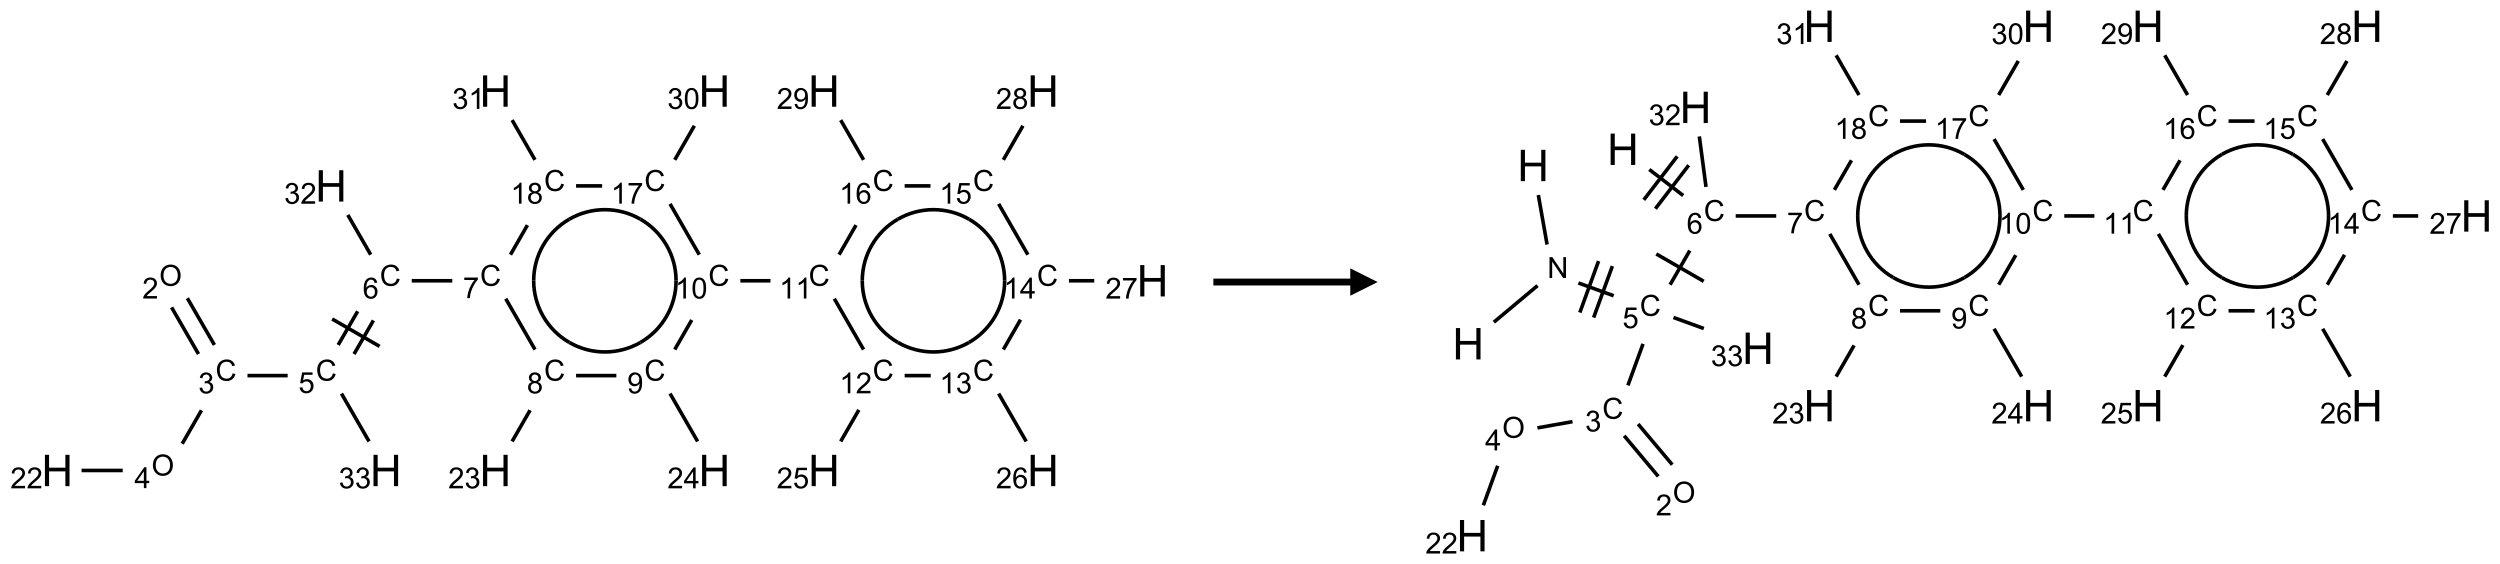 <?xml version="1.0" encoding="UTF-8"?>
<svg xmlns="http://www.w3.org/2000/svg" xmlns:xlink="http://www.w3.org/1999/xlink" width="913" height="206" viewBox="0 0 913 206">
<defs>
<g>
<g id="glyph-0-0">
<path d="M 1.332 0 L 1.332 -6.668 L 6.668 -6.668 L 6.668 0 Z M 1.5 -0.168 L 6.5 -0.168 L 6.5 -6.5 L 1.5 -6.5 Z M 1.5 -0.168 "/>
</g>
<g id="glyph-0-1">
<path d="M 0.516 -3.719 C 0.516 -4.984 0.855 -5.977 1.535 -6.695 C 2.215 -7.414 3.094 -7.77 4.172 -7.77 C 4.875 -7.77 5.512 -7.602 6.078 -7.266 C 6.645 -6.93 7.074 -6.461 7.371 -5.855 C 7.668 -5.254 7.816 -4.57 7.816 -3.809 C 7.816 -3.035 7.66 -2.34 7.348 -1.73 C 7.035 -1.117 6.594 -0.656 6.02 -0.34 C 5.449 -0.027 4.828 0.129 4.168 0.129 C 3.449 0.129 2.805 -0.043 2.238 -0.391 C 1.672 -0.738 1.246 -1.211 0.953 -1.812 C 0.66 -2.414 0.516 -3.047 0.516 -3.719 Z M 1.559 -3.703 C 1.559 -2.781 1.805 -2.059 2.301 -1.527 C 2.793 -1 3.414 -0.734 4.16 -0.734 C 4.922 -0.734 5.547 -1 6.039 -1.535 C 6.531 -2.07 6.777 -2.828 6.777 -3.812 C 6.777 -4.434 6.672 -4.977 6.461 -5.441 C 6.25 -5.902 5.945 -6.262 5.539 -6.52 C 5.133 -6.773 4.68 -6.902 4.176 -6.902 C 3.461 -6.902 2.848 -6.656 2.332 -6.164 C 1.816 -5.672 1.559 -4.852 1.559 -3.703 Z M 1.559 -3.703 "/>
</g>
<g id="glyph-0-2">
<path d="M 5.371 -0.902 L 5.371 0 L 0.324 0 C 0.316 -0.227 0.352 -0.441 0.434 -0.652 C 0.562 -0.996 0.766 -1.332 1.051 -1.668 C 1.332 -2 1.742 -2.387 2.277 -2.824 C 3.105 -3.504 3.668 -4.043 3.957 -4.441 C 4.25 -4.84 4.395 -5.215 4.395 -5.566 C 4.395 -5.938 4.262 -6.254 3.996 -6.508 C 3.73 -6.762 3.387 -6.891 2.957 -6.891 C 2.508 -6.891 2.145 -6.754 1.875 -6.484 C 1.605 -6.215 1.469 -5.84 1.465 -5.359 L 0.5 -5.457 C 0.566 -6.176 0.812 -6.727 1.246 -7.102 C 1.676 -7.477 2.254 -7.668 2.98 -7.668 C 3.711 -7.668 4.293 -7.465 4.719 -7.059 C 5.145 -6.652 5.359 -6.148 5.359 -5.547 C 5.359 -5.242 5.297 -4.941 5.172 -4.645 C 5.047 -4.352 4.84 -4.039 4.551 -3.715 C 4.262 -3.387 3.777 -2.938 3.105 -2.371 C 2.543 -1.898 2.18 -1.578 2.02 -1.41 C 1.859 -1.242 1.73 -1.07 1.625 -0.902 Z M 5.371 -0.902 "/>
</g>
<g id="glyph-0-3">
<path d="M 6.27 -2.676 L 7.281 -2.422 C 7.07 -1.594 6.688 -0.961 6.137 -0.523 C 5.586 -0.086 4.914 0.129 4.121 0.129 C 3.297 0.129 2.629 -0.039 2.113 -0.371 C 1.598 -0.707 1.203 -1.191 0.934 -1.828 C 0.664 -2.465 0.531 -3.145 0.531 -3.875 C 0.531 -4.672 0.684 -5.363 0.988 -5.957 C 1.293 -6.547 1.723 -6.996 2.285 -7.305 C 2.844 -7.613 3.461 -7.766 4.137 -7.766 C 4.898 -7.766 5.543 -7.57 6.062 -7.184 C 6.582 -6.793 6.945 -6.246 7.152 -5.543 L 6.156 -5.309 C 5.98 -5.863 5.723 -6.266 5.387 -6.52 C 5.051 -6.773 4.625 -6.902 4.113 -6.902 C 3.527 -6.902 3.039 -6.762 2.645 -6.48 C 2.25 -6.199 1.973 -5.82 1.812 -5.348 C 1.652 -4.871 1.574 -4.383 1.574 -3.879 C 1.574 -3.23 1.668 -2.664 1.855 -2.18 C 2.047 -1.695 2.34 -1.332 2.738 -1.094 C 3.137 -0.855 3.57 -0.734 4.035 -0.734 C 4.602 -0.734 5.082 -0.898 5.473 -1.223 C 5.867 -1.551 6.133 -2.035 6.27 -2.676 Z M 6.27 -2.676 "/>
</g>
<g id="glyph-0-4">
<path d="M 0.449 -2.016 L 1.387 -2.141 C 1.492 -1.609 1.676 -1.227 1.934 -0.992 C 2.191 -0.758 2.508 -0.641 2.879 -0.641 C 3.32 -0.641 3.695 -0.793 3.996 -1.098 C 4.301 -1.402 4.453 -1.781 4.453 -2.234 C 4.453 -2.664 4.312 -3.02 4.031 -3.301 C 3.75 -3.578 3.391 -3.719 2.957 -3.719 C 2.781 -3.719 2.562 -3.684 2.297 -3.613 L 2.402 -4.438 C 2.465 -4.43 2.516 -4.426 2.551 -4.426 C 2.949 -4.426 3.312 -4.531 3.629 -4.738 C 3.949 -4.949 4.109 -5.27 4.109 -5.703 C 4.109 -6.047 3.992 -6.332 3.762 -6.559 C 3.527 -6.785 3.227 -6.895 2.859 -6.895 C 2.496 -6.895 2.191 -6.781 1.949 -6.551 C 1.707 -6.324 1.547 -5.98 1.48 -5.52 L 0.543 -5.688 C 0.656 -6.316 0.918 -6.805 1.324 -7.148 C 1.73 -7.492 2.234 -7.668 2.84 -7.668 C 3.254 -7.668 3.641 -7.578 3.988 -7.398 C 4.34 -7.219 4.609 -6.977 4.793 -6.668 C 4.98 -6.359 5.074 -6.031 5.074 -5.684 C 5.074 -5.352 4.984 -5.051 4.809 -4.781 C 4.629 -4.512 4.367 -4.297 4.02 -4.137 C 4.473 -4.031 4.824 -3.816 5.074 -3.488 C 5.324 -3.16 5.449 -2.75 5.449 -2.254 C 5.449 -1.59 5.203 -1.023 4.719 -0.559 C 4.234 -0.098 3.617 0.137 2.875 0.137 C 2.203 0.137 1.648 -0.062 1.207 -0.465 C 0.762 -0.863 0.512 -1.379 0.449 -2.016 Z M 0.449 -2.016 "/>
</g>
<g id="glyph-0-5">
<path d="M 3.449 0 L 3.449 -1.828 L 0.137 -1.828 L 0.137 -2.688 L 3.621 -7.637 L 4.387 -7.637 L 4.387 -2.688 L 5.418 -2.688 L 5.418 -1.828 L 4.387 -1.828 L 4.387 0 Z M 3.449 -2.688 L 3.449 -6.129 L 1.059 -2.688 Z M 3.449 -2.688 "/>
</g>
<g id="glyph-0-6">
<path d="M 0.441 -2 L 1.426 -2.082 C 1.5 -1.605 1.668 -1.242 1.934 -1.004 C 2.199 -0.762 2.52 -0.641 2.895 -0.641 C 3.348 -0.641 3.73 -0.812 4.043 -1.152 C 4.355 -1.492 4.512 -1.941 4.512 -2.504 C 4.512 -3.039 4.359 -3.461 4.059 -3.77 C 3.758 -4.078 3.367 -4.234 2.879 -4.234 C 2.578 -4.234 2.305 -4.164 2.062 -4.027 C 1.82 -3.891 1.629 -3.715 1.488 -3.496 L 0.609 -3.609 L 1.348 -7.531 L 5.145 -7.531 L 5.145 -6.637 L 2.098 -6.637 L 1.688 -4.582 C 2.145 -4.902 2.625 -5.062 3.129 -5.062 C 3.797 -5.062 4.359 -4.832 4.816 -4.371 C 5.277 -3.91 5.504 -3.312 5.504 -2.59 C 5.504 -1.898 5.305 -1.301 4.902 -0.797 C 4.41 -0.18 3.742 0.129 2.895 0.129 C 2.199 0.129 1.633 -0.062 1.195 -0.453 C 0.758 -0.844 0.504 -1.359 0.441 -2 Z M 0.441 -2 "/>
</g>
<g id="glyph-0-7">
<path d="M 5.309 -5.766 L 4.375 -5.691 C 4.293 -6.059 4.172 -6.328 4.02 -6.496 C 3.766 -6.762 3.453 -6.895 3.082 -6.895 C 2.785 -6.895 2.523 -6.812 2.297 -6.645 C 2 -6.43 1.77 -6.117 1.598 -5.703 C 1.43 -5.289 1.34 -4.703 1.332 -3.938 C 1.559 -4.281 1.836 -4.535 2.16 -4.703 C 2.488 -4.871 2.828 -4.953 3.188 -4.953 C 3.812 -4.953 4.344 -4.723 4.785 -4.262 C 5.223 -3.801 5.441 -3.207 5.441 -2.48 C 5.441 -2 5.34 -1.555 5.133 -1.145 C 4.926 -0.73 4.641 -0.418 4.281 -0.199 C 3.922 0.02 3.512 0.129 3.051 0.129 C 2.27 0.129 1.633 -0.156 1.141 -0.73 C 0.648 -1.305 0.402 -2.254 0.402 -3.574 C 0.402 -5.051 0.672 -6.121 1.219 -6.793 C 1.695 -7.375 2.336 -7.668 3.141 -7.668 C 3.742 -7.668 4.234 -7.5 4.617 -7.16 C 5 -6.824 5.23 -6.359 5.309 -5.766 Z M 1.48 -2.473 C 1.48 -2.152 1.547 -1.844 1.684 -1.547 C 1.82 -1.25 2.016 -1.027 2.262 -0.871 C 2.508 -0.719 2.766 -0.641 3.035 -0.641 C 3.434 -0.641 3.773 -0.801 4.059 -1.121 C 4.344 -1.441 4.484 -1.875 4.484 -2.422 C 4.484 -2.949 4.344 -3.367 4.062 -3.668 C 3.781 -3.973 3.426 -4.125 3 -4.125 C 2.578 -4.125 2.219 -3.973 1.922 -3.668 C 1.625 -3.363 1.48 -2.969 1.48 -2.473 Z M 1.48 -2.473 "/>
</g>
<g id="glyph-0-8">
<path d="M 0.504 -6.637 L 0.504 -7.535 L 5.449 -7.535 L 5.449 -6.809 C 4.961 -6.289 4.48 -5.602 4.004 -4.746 C 3.527 -3.887 3.156 -3.004 2.895 -2.098 C 2.707 -1.461 2.59 -0.762 2.535 0 L 1.574 0 C 1.582 -0.602 1.703 -1.328 1.926 -2.176 C 2.152 -3.027 2.477 -3.848 2.898 -4.637 C 3.32 -5.426 3.77 -6.094 4.246 -6.637 Z M 0.504 -6.637 "/>
</g>
<g id="glyph-0-9">
<path d="M 1.887 -4.141 C 1.496 -4.281 1.207 -4.484 1.02 -4.75 C 0.832 -5.016 0.738 -5.328 0.738 -5.699 C 0.738 -6.254 0.938 -6.719 1.34 -7.098 C 1.738 -7.477 2.27 -7.668 2.934 -7.668 C 3.598 -7.668 4.137 -7.473 4.543 -7.086 C 4.949 -6.699 5.152 -6.227 5.152 -5.672 C 5.152 -5.316 5.059 -5.008 4.871 -4.746 C 4.688 -4.484 4.406 -4.281 4.027 -4.141 C 4.496 -3.988 4.852 -3.742 5.098 -3.402 C 5.34 -3.062 5.465 -2.656 5.465 -2.184 C 5.465 -1.531 5.234 -0.98 4.77 -0.535 C 4.309 -0.09 3.703 0.129 2.949 0.129 C 2.195 0.129 1.586 -0.094 1.125 -0.539 C 0.664 -0.984 0.434 -1.543 0.434 -2.207 C 0.434 -2.703 0.559 -3.121 0.809 -3.457 C 1.062 -3.793 1.422 -4.02 1.887 -4.141 Z M 1.699 -5.73 C 1.699 -5.367 1.812 -5.074 2.047 -4.844 C 2.281 -4.613 2.582 -4.5 2.953 -4.5 C 3.312 -4.5 3.609 -4.613 3.84 -4.84 C 4.07 -5.066 4.188 -5.348 4.188 -5.676 C 4.188 -6.02 4.07 -6.309 3.832 -6.543 C 3.594 -6.777 3.297 -6.895 2.941 -6.895 C 2.586 -6.895 2.289 -6.781 2.051 -6.551 C 1.816 -6.324 1.699 -6.047 1.699 -5.73 Z M 1.395 -2.203 C 1.395 -1.938 1.461 -1.676 1.586 -1.426 C 1.711 -1.176 1.902 -0.984 2.152 -0.848 C 2.402 -0.711 2.672 -0.641 2.957 -0.641 C 3.406 -0.641 3.777 -0.785 4.066 -1.074 C 4.359 -1.363 4.504 -1.727 4.504 -2.172 C 4.504 -2.625 4.355 -2.996 4.055 -3.293 C 3.754 -3.586 3.379 -3.734 2.926 -3.734 C 2.484 -3.734 2.121 -3.59 1.832 -3.297 C 1.543 -3.004 1.395 -2.641 1.395 -2.203 Z M 1.395 -2.203 "/>
</g>
<g id="glyph-0-10">
<path d="M 0.582 -1.766 L 1.484 -1.848 C 1.562 -1.426 1.707 -1.117 1.922 -0.926 C 2.137 -0.734 2.414 -0.641 2.75 -0.641 C 3.039 -0.641 3.289 -0.707 3.508 -0.84 C 3.727 -0.973 3.902 -1.148 4.043 -1.367 C 4.18 -1.586 4.297 -1.887 4.391 -2.262 C 4.484 -2.637 4.531 -3.016 4.531 -3.406 C 4.531 -3.449 4.531 -3.512 4.527 -3.594 C 4.34 -3.297 4.082 -3.055 3.758 -2.867 C 3.434 -2.68 3.082 -2.59 2.703 -2.59 C 2.07 -2.59 1.535 -2.816 1.098 -3.277 C 0.66 -3.734 0.441 -4.34 0.441 -5.09 C 0.441 -5.863 0.672 -6.484 1.129 -6.957 C 1.586 -7.43 2.156 -7.668 2.844 -7.668 C 3.34 -7.668 3.793 -7.531 4.207 -7.266 C 4.617 -7 4.93 -6.617 5.145 -6.121 C 5.355 -5.629 5.465 -4.91 5.465 -3.973 C 5.465 -2.996 5.359 -2.223 5.145 -1.645 C 4.934 -1.066 4.617 -0.625 4.199 -0.324 C 3.781 -0.02 3.293 0.129 2.73 0.129 C 2.133 0.129 1.645 -0.035 1.266 -0.367 C 0.887 -0.699 0.66 -1.164 0.582 -1.766 Z M 4.422 -5.137 C 4.422 -5.676 4.277 -6.102 3.992 -6.418 C 3.707 -6.734 3.359 -6.891 2.957 -6.891 C 2.543 -6.891 2.18 -6.719 1.871 -6.379 C 1.562 -6.039 1.406 -5.598 1.406 -5.059 C 1.406 -4.57 1.555 -4.176 1.848 -3.871 C 2.141 -3.566 2.5 -3.418 2.934 -3.418 C 3.367 -3.418 3.723 -3.57 4.004 -3.871 C 4.281 -4.176 4.422 -4.598 4.422 -5.137 Z M 4.422 -5.137 "/>
</g>
<g id="glyph-0-11">
<path d="M 3.973 0 L 3.035 0 L 3.035 -5.973 C 2.809 -5.758 2.516 -5.543 2.148 -5.328 C 1.781 -5.113 1.453 -4.953 1.16 -4.844 L 1.16 -5.75 C 1.684 -5.996 2.145 -6.297 2.535 -6.645 C 2.93 -6.996 3.207 -7.336 3.371 -7.668 L 3.973 -7.668 Z M 3.973 0 "/>
</g>
<g id="glyph-0-12">
<path d="M 0.441 -3.766 C 0.441 -4.668 0.535 -5.395 0.723 -5.945 C 0.906 -6.496 1.184 -6.922 1.551 -7.219 C 1.918 -7.516 2.375 -7.668 2.934 -7.668 C 3.344 -7.668 3.703 -7.586 4.012 -7.418 C 4.32 -7.254 4.574 -7.016 4.777 -6.707 C 4.977 -6.395 5.137 -6.016 5.25 -5.57 C 5.363 -5.125 5.422 -4.523 5.422 -3.766 C 5.422 -2.871 5.328 -2.148 5.145 -1.598 C 4.961 -1.047 4.688 -0.621 4.32 -0.32 C 3.953 -0.02 3.492 0.129 2.934 0.129 C 2.195 0.129 1.617 -0.133 1.199 -0.66 C 0.695 -1.297 0.441 -2.332 0.441 -3.766 Z M 1.406 -3.766 C 1.406 -2.512 1.555 -1.68 1.848 -1.262 C 2.141 -0.848 2.5 -0.641 2.934 -0.641 C 3.363 -0.641 3.727 -0.848 4.02 -1.266 C 4.312 -1.684 4.457 -2.516 4.457 -3.766 C 4.457 -5.023 4.312 -5.859 4.02 -6.27 C 3.727 -6.684 3.359 -6.891 2.922 -6.891 C 2.492 -6.891 2.148 -6.707 1.891 -6.344 C 1.566 -5.879 1.406 -5.02 1.406 -3.766 Z M 1.406 -3.766 "/>
</g>
<g id="glyph-0-13">
<path d="M 0.812 0 L 0.812 -7.637 L 1.848 -7.637 L 5.859 -1.641 L 5.859 -7.637 L 6.828 -7.637 L 6.828 0 L 5.793 0 L 1.781 -6 L 1.781 0 Z M 0.812 0 "/>
</g>
<g id="glyph-1-0">
<path d="M 2 0 L 2 -10 L 10 -10 L 10 0 Z M 2.25 -0.25 L 9.75 -0.25 L 9.75 -9.75 L 2.25 -9.75 Z M 2.25 -0.25 "/>
</g>
<g id="glyph-1-1">
<path d="M 1.281 0 L 1.281 -11.453 L 2.797 -11.453 L 2.797 -6.75 L 8.75 -6.75 L 8.75 -11.453 L 10.266 -11.453 L 10.266 0 L 8.75 0 L 8.75 -5.398 L 2.797 -5.398 L 2.797 0 Z M 1.281 0 "/>
</g>
</g>
</defs>
<path fill="none" stroke-width="0.033" stroke-linecap="butt" stroke-linejoin="miter" stroke="rgb(0%, 0%, 0%)" stroke-opacity="1" stroke-miterlimit="10" d="M 1.044 1.975 L 1.29 2.401 " transform="matrix(40, 0, 0, 40, 20.898, 33.254)"/>
<path fill="none" stroke-width="0.033" stroke-linecap="butt" stroke-linejoin="miter" stroke="rgb(0%, 0%, 0%)" stroke-opacity="1" stroke-miterlimit="10" d="M 1.188 1.891 L 1.435 2.318 " transform="matrix(40, 0, 0, 40, 20.898, 33.254)"/>
<path fill="none" stroke-width="0.033" stroke-linecap="butt" stroke-linejoin="miter" stroke="rgb(0%, 0%, 0%)" stroke-opacity="1" stroke-miterlimit="10" d="M 1.317 2.915 L 1.141 3.22 " transform="matrix(40, 0, 0, 40, 20.898, 33.254)"/>
<path fill="none" stroke-width="0.033" stroke-linecap="butt" stroke-linejoin="miter" stroke="rgb(0%, 0%, 0%)" stroke-opacity="1" stroke-miterlimit="10" d="M 0.598 3.464 L 0.222 3.464 " transform="matrix(40, 0, 0, 40, 20.898, 33.254)"/>
<path fill="none" stroke-width="0.033" stroke-linecap="butt" stroke-linejoin="miter" stroke="rgb(0%, 0%, 0%)" stroke-opacity="1" stroke-miterlimit="10" d="M 1.737 2.598 L 2.104 2.598 " transform="matrix(40, 0, 0, 40, 20.898, 33.254)"/>
<path fill="none" stroke-width="0.033" stroke-linecap="butt" stroke-linejoin="miter" stroke="rgb(0%, 0%, 0%)" stroke-opacity="1" stroke-miterlimit="10" d="M 2.71 2.401 L 2.887 2.094 " transform="matrix(40, 0, 0, 40, 20.898, 33.254)"/>
<path fill="none" stroke-width="0.033" stroke-linecap="butt" stroke-linejoin="miter" stroke="rgb(0%, 0%, 0%)" stroke-opacity="1" stroke-miterlimit="10" d="M 2.565 2.318 L 2.743 2.011 " transform="matrix(40, 0, 0, 40, 20.898, 33.254)"/>
<path fill="none" stroke-width="0.033" stroke-linecap="butt" stroke-linejoin="miter" stroke="rgb(0%, 0%, 0%)" stroke-opacity="1" stroke-miterlimit="10" d="M 2.943 2.331 L 2.51 2.081 " transform="matrix(40, 0, 0, 40, 20.898, 33.254)"/>
<path fill="none" stroke-width="0.033" stroke-linecap="butt" stroke-linejoin="miter" stroke="rgb(0%, 0%, 0%)" stroke-opacity="1" stroke-miterlimit="10" d="M 3.237 1.732 L 3.607 1.732 " transform="matrix(40, 0, 0, 40, 20.898, 33.254)"/>
<path fill="none" stroke-width="0.033" stroke-linecap="butt" stroke-linejoin="miter" stroke="rgb(0%, 0%, 0%)" stroke-opacity="1" stroke-miterlimit="10" d="M 4.095 1.896 L 4.362 2.36 " transform="matrix(40, 0, 0, 40, 20.898, 33.254)"/>
<path fill="none" stroke-width="0.033" stroke-linecap="butt" stroke-linejoin="miter" stroke="rgb(0%, 0%, 0%)" stroke-opacity="1" stroke-miterlimit="10" d="M 4.317 2.914 L 4.153 3.199 " transform="matrix(40, 0, 0, 40, 20.898, 33.254)"/>
<path fill="none" stroke-width="0.033" stroke-linecap="butt" stroke-linejoin="miter" stroke="rgb(0%, 0%, 0%)" stroke-opacity="1" stroke-miterlimit="10" d="M 4.737 2.598 L 5.105 2.598 " transform="matrix(40, 0, 0, 40, 20.898, 33.254)"/>
<path fill="none" stroke-width="0.033" stroke-linecap="butt" stroke-linejoin="miter" stroke="rgb(0%, 0%, 0%)" stroke-opacity="1" stroke-miterlimit="10" d="M 5.595 2.762 L 5.847 3.199 " transform="matrix(40, 0, 0, 40, 20.898, 33.254)"/>
<path fill="none" stroke-width="0.033" stroke-linecap="butt" stroke-linejoin="miter" stroke="rgb(0%, 0%, 0%)" stroke-opacity="1" stroke-miterlimit="10" d="M 5.638 2.36 L 5.793 2.09 " transform="matrix(40, 0, 0, 40, 20.898, 33.254)"/>
<path fill="none" stroke-width="0.033" stroke-linecap="butt" stroke-linejoin="miter" stroke="rgb(0%, 0%, 0%)" stroke-opacity="1" stroke-miterlimit="10" d="M 6.237 1.732 L 6.512 1.732 " transform="matrix(40, 0, 0, 40, 20.898, 33.254)"/>
<path fill="none" stroke-width="0.033" stroke-linecap="butt" stroke-linejoin="miter" stroke="rgb(0%, 0%, 0%)" stroke-opacity="1" stroke-miterlimit="10" d="M 7.095 1.896 L 7.362 2.36 " transform="matrix(40, 0, 0, 40, 20.898, 33.254)"/>
<path fill="none" stroke-width="0.033" stroke-linecap="butt" stroke-linejoin="miter" stroke="rgb(0%, 0%, 0%)" stroke-opacity="1" stroke-miterlimit="10" d="M 7.319 2.911 L 7.153 3.199 " transform="matrix(40, 0, 0, 40, 20.898, 33.254)"/>
<path fill="none" stroke-width="0.033" stroke-linecap="butt" stroke-linejoin="miter" stroke="rgb(0%, 0%, 0%)" stroke-opacity="1" stroke-miterlimit="10" d="M 7.737 2.598 L 7.975 2.598 " transform="matrix(40, 0, 0, 40, 20.898, 33.254)"/>
<path fill="none" stroke-width="0.033" stroke-linecap="butt" stroke-linejoin="miter" stroke="rgb(0%, 0%, 0%)" stroke-opacity="1" stroke-miterlimit="10" d="M 8.595 2.762 L 8.847 3.199 " transform="matrix(40, 0, 0, 40, 20.898, 33.254)"/>
<path fill="none" stroke-width="0.033" stroke-linecap="butt" stroke-linejoin="miter" stroke="rgb(0%, 0%, 0%)" stroke-opacity="1" stroke-miterlimit="10" d="M 8.638 2.36 L 8.795 2.087 " transform="matrix(40, 0, 0, 40, 20.898, 33.254)"/>
<path fill="none" stroke-width="0.033" stroke-linecap="butt" stroke-linejoin="miter" stroke="rgb(0%, 0%, 0%)" stroke-opacity="1" stroke-miterlimit="10" d="M 9.237 1.732 L 9.468 1.732 " transform="matrix(40, 0, 0, 40, 20.898, 33.254)"/>
<path fill="none" stroke-width="0.033" stroke-linecap="butt" stroke-linejoin="miter" stroke="rgb(0%, 0%, 0%)" stroke-opacity="1" stroke-miterlimit="10" d="M 8.862 1.494 L 8.595 1.03 " transform="matrix(40, 0, 0, 40, 20.898, 33.254)"/>
<path fill="none" stroke-width="0.033" stroke-linecap="butt" stroke-linejoin="miter" stroke="rgb(0%, 0%, 0%)" stroke-opacity="1" stroke-miterlimit="10" d="M 8.638 0.628 L 8.817 0.317 " transform="matrix(40, 0, 0, 40, 20.898, 33.254)"/>
<path fill="none" stroke-width="0.033" stroke-linecap="butt" stroke-linejoin="miter" stroke="rgb(0%, 0%, 0%)" stroke-opacity="1" stroke-miterlimit="10" d="M 7.973 0.866 L 7.737 0.866 " transform="matrix(40, 0, 0, 40, 20.898, 33.254)"/>
<path fill="none" stroke-width="0.033" stroke-linecap="butt" stroke-linejoin="miter" stroke="rgb(0%, 0%, 0%)" stroke-opacity="1" stroke-miterlimit="10" d="M 7.293 1.224 L 7.138 1.494 " transform="matrix(40, 0, 0, 40, 20.898, 33.254)"/>
<path fill="none" stroke-width="0.033" stroke-linecap="butt" stroke-linejoin="miter" stroke="rgb(0%, 0%, 0%)" stroke-opacity="1" stroke-miterlimit="10" d="M 7.362 0.628 L 7.153 0.265 " transform="matrix(40, 0, 0, 40, 20.898, 33.254)"/>
<path fill="none" stroke-width="0.033" stroke-linecap="butt" stroke-linejoin="miter" stroke="rgb(0%, 0%, 0%)" stroke-opacity="1" stroke-miterlimit="10" d="M 5.862 1.494 L 5.595 1.03 " transform="matrix(40, 0, 0, 40, 20.898, 33.254)"/>
<path fill="none" stroke-width="0.033" stroke-linecap="butt" stroke-linejoin="miter" stroke="rgb(0%, 0%, 0%)" stroke-opacity="1" stroke-miterlimit="10" d="M 5.638 0.628 L 5.817 0.317 " transform="matrix(40, 0, 0, 40, 20.898, 33.254)"/>
<path fill="none" stroke-width="0.033" stroke-linecap="butt" stroke-linejoin="miter" stroke="rgb(0%, 0%, 0%)" stroke-opacity="1" stroke-miterlimit="10" d="M 4.975 0.866 L 4.737 0.866 " transform="matrix(40, 0, 0, 40, 20.898, 33.254)"/>
<path fill="none" stroke-width="0.033" stroke-linecap="butt" stroke-linejoin="miter" stroke="rgb(0%, 0%, 0%)" stroke-opacity="1" stroke-miterlimit="10" d="M 4.293 1.224 L 4.138 1.494 " transform="matrix(40, 0, 0, 40, 20.898, 33.254)"/>
<path fill="none" stroke-width="0.033" stroke-linecap="butt" stroke-linejoin="miter" stroke="rgb(0%, 0%, 0%)" stroke-opacity="1" stroke-miterlimit="10" d="M 4.362 0.628 L 4.153 0.265 " transform="matrix(40, 0, 0, 40, 20.898, 33.254)"/>
<path fill="none" stroke-width="0.033" stroke-linecap="butt" stroke-linejoin="miter" stroke="rgb(0%, 0%, 0%)" stroke-opacity="1" stroke-miterlimit="10" d="M 2.862 1.494 L 2.653 1.131 " transform="matrix(40, 0, 0, 40, 20.898, 33.254)"/>
<path fill="none" stroke-width="0.033" stroke-linecap="butt" stroke-linejoin="miter" stroke="rgb(0%, 0%, 0%)" stroke-opacity="1" stroke-miterlimit="10" d="M 2.595 2.762 L 2.847 3.199 " transform="matrix(40, 0, 0, 40, 20.898, 33.254)"/>
<path fill="none" stroke-width="0.033" stroke-linecap="butt" stroke-linejoin="miter" stroke="rgb(0%, 0%, 0%)" stroke-opacity="1" stroke-miterlimit="10" d="M 4.675 2.295 C 4.474 2.179 4.35 1.964 4.35 1.732 " transform="matrix(40, 0, 0, 40, 20.898, 33.254)"/>
<path fill="none" stroke-width="0.033" stroke-linecap="butt" stroke-linejoin="miter" stroke="rgb(0%, 0%, 0%)" stroke-opacity="1" stroke-miterlimit="10" d="M 5.325 2.295 C 5.124 2.411 4.876 2.411 4.675 2.295 " transform="matrix(40, 0, 0, 40, 20.898, 33.254)"/>
<path fill="none" stroke-width="0.033" stroke-linecap="butt" stroke-linejoin="miter" stroke="rgb(0%, 0%, 0%)" stroke-opacity="1" stroke-miterlimit="10" d="M 5.65 1.732 C 5.65 1.964 5.526 2.179 5.325 2.295 " transform="matrix(40, 0, 0, 40, 20.898, 33.254)"/>
<path fill="none" stroke-width="0.033" stroke-linecap="butt" stroke-linejoin="miter" stroke="rgb(0%, 0%, 0%)" stroke-opacity="1" stroke-miterlimit="10" d="M 5.325 1.17 C 5.526 1.286 5.65 1.5 5.65 1.732 " transform="matrix(40, 0, 0, 40, 20.898, 33.254)"/>
<path fill="none" stroke-width="0.033" stroke-linecap="butt" stroke-linejoin="miter" stroke="rgb(0%, 0%, 0%)" stroke-opacity="1" stroke-miterlimit="10" d="M 4.675 1.17 C 4.876 1.054 5.124 1.054 5.325 1.17 " transform="matrix(40, 0, 0, 40, 20.898, 33.254)"/>
<path fill="none" stroke-width="0.033" stroke-linecap="butt" stroke-linejoin="miter" stroke="rgb(0%, 0%, 0%)" stroke-opacity="1" stroke-miterlimit="10" d="M 4.35 1.732 C 4.35 1.5 4.474 1.286 4.675 1.17 " transform="matrix(40, 0, 0, 40, 20.898, 33.254)"/>
<path fill="none" stroke-width="0.033" stroke-linecap="butt" stroke-linejoin="miter" stroke="rgb(0%, 0%, 0%)" stroke-opacity="1" stroke-miterlimit="10" d="M 7.675 2.295 C 7.474 2.179 7.35 1.964 7.35 1.732 " transform="matrix(40, 0, 0, 40, 20.898, 33.254)"/>
<path fill="none" stroke-width="0.033" stroke-linecap="butt" stroke-linejoin="miter" stroke="rgb(0%, 0%, 0%)" stroke-opacity="1" stroke-miterlimit="10" d="M 8.325 2.295 C 8.124 2.411 7.876 2.411 7.675 2.295 " transform="matrix(40, 0, 0, 40, 20.898, 33.254)"/>
<path fill="none" stroke-width="0.033" stroke-linecap="butt" stroke-linejoin="miter" stroke="rgb(0%, 0%, 0%)" stroke-opacity="1" stroke-miterlimit="10" d="M 8.65 1.732 C 8.65 1.964 8.526 2.179 8.325 2.295 " transform="matrix(40, 0, 0, 40, 20.898, 33.254)"/>
<path fill="none" stroke-width="0.033" stroke-linecap="butt" stroke-linejoin="miter" stroke="rgb(0%, 0%, 0%)" stroke-opacity="1" stroke-miterlimit="10" d="M 8.325 1.17 C 8.526 1.286 8.65 1.5 8.65 1.732 " transform="matrix(40, 0, 0, 40, 20.898, 33.254)"/>
<path fill="none" stroke-width="0.033" stroke-linecap="butt" stroke-linejoin="miter" stroke="rgb(0%, 0%, 0%)" stroke-opacity="1" stroke-miterlimit="10" d="M 7.675 1.17 C 7.876 1.054 8.124 1.054 8.325 1.17 " transform="matrix(40, 0, 0, 40, 20.898, 33.254)"/>
<path fill="none" stroke-width="0.033" stroke-linecap="butt" stroke-linejoin="miter" stroke="rgb(0%, 0%, 0%)" stroke-opacity="1" stroke-miterlimit="10" d="M 7.35 1.732 C 7.35 1.5 7.474 1.286 7.675 1.17 " transform="matrix(40, 0, 0, 40, 20.898, 33.254)"/>
<g fill="rgb(0%, 0%, 0%)" fill-opacity="1">
<use xlink:href="#glyph-0-1" x="58.145" y="104.383"/>
</g>
<g fill="rgb(0%, 0%, 0%)" fill-opacity="1">
<use xlink:href="#glyph-0-2" x="51.957" y="109.016"/>
</g>
<g fill="rgb(0%, 0%, 0%)" fill-opacity="1">
<use xlink:href="#glyph-0-3" x="78.68" y="139.023"/>
</g>
<g fill="rgb(0%, 0%, 0%)" fill-opacity="1">
<use xlink:href="#glyph-0-4" x="72.43" y="143.656"/>
</g>
<g fill="rgb(0%, 0%, 0%)" fill-opacity="1">
<use xlink:href="#glyph-0-1" x="55.32" y="173.668"/>
</g>
<g fill="rgb(0%, 0%, 0%)" fill-opacity="1">
<use xlink:href="#glyph-0-5" x="49.086" y="178.266"/>
</g>
<g fill="rgb(0%, 0%, 0%)" fill-opacity="1">
<use xlink:href="#glyph-1-1" x="15.125" y="177.547"/>
</g>
<g fill="rgb(0%, 0%, 0%)" fill-opacity="1">
<use xlink:href="#glyph-0-2" x="3.773" y="178.336"/>
<use xlink:href="#glyph-0-2" x="9.706" y="178.336"/>
</g>
<g fill="rgb(0%, 0%, 0%)" fill-opacity="1">
<use xlink:href="#glyph-0-3" x="115.305" y="139.023"/>
</g>
<g fill="rgb(0%, 0%, 0%)" fill-opacity="1">
<use xlink:href="#glyph-0-6" x="108.996" y="143.523"/>
</g>
<g fill="rgb(0%, 0%, 0%)" fill-opacity="1">
<use xlink:href="#glyph-0-3" x="138.68" y="104.379"/>
</g>
<g fill="rgb(0%, 0%, 0%)" fill-opacity="1">
<use xlink:href="#glyph-0-7" x="132.434" y="109.016"/>
</g>
<g fill="rgb(0%, 0%, 0%)" fill-opacity="1">
<use xlink:href="#glyph-0-3" x="175.305" y="104.379"/>
</g>
<g fill="rgb(0%, 0%, 0%)" fill-opacity="1">
<use xlink:href="#glyph-0-8" x="169.055" y="108.887"/>
</g>
<g fill="rgb(0%, 0%, 0%)" fill-opacity="1">
<use xlink:href="#glyph-0-3" x="198.68" y="139.023"/>
</g>
<g fill="rgb(0%, 0%, 0%)" fill-opacity="1">
<use xlink:href="#glyph-0-9" x="192.414" y="143.656"/>
</g>
<g fill="rgb(0%, 0%, 0%)" fill-opacity="1">
<use xlink:href="#glyph-1-1" x="175.125" y="177.547"/>
</g>
<g fill="rgb(0%, 0%, 0%)" fill-opacity="1">
<use xlink:href="#glyph-0-2" x="163.695" y="178.336"/>
<use xlink:href="#glyph-0-4" x="169.628" y="178.336"/>
</g>
<g fill="rgb(0%, 0%, 0%)" fill-opacity="1">
<use xlink:href="#glyph-0-3" x="235.305" y="139.023"/>
</g>
<g fill="rgb(0%, 0%, 0%)" fill-opacity="1">
<use xlink:href="#glyph-0-10" x="229.039" y="143.656"/>
</g>
<g fill="rgb(0%, 0%, 0%)" fill-opacity="1">
<use xlink:href="#glyph-1-1" x="255.125" y="177.547"/>
</g>
<g fill="rgb(0%, 0%, 0%)" fill-opacity="1">
<use xlink:href="#glyph-0-2" x="243.727" y="178.336"/>
<use xlink:href="#glyph-0-5" x="249.659" y="178.336"/>
</g>
<g fill="rgb(0%, 0%, 0%)" fill-opacity="1">
<use xlink:href="#glyph-0-3" x="258.68" y="104.379"/>
</g>
<g fill="rgb(0%, 0%, 0%)" fill-opacity="1">
<use xlink:href="#glyph-0-11" x="246.523" y="109.016"/>
<use xlink:href="#glyph-0-12" x="252.456" y="109.016"/>
</g>
<g fill="rgb(0%, 0%, 0%)" fill-opacity="1">
<use xlink:href="#glyph-0-3" x="295.305" y="104.379"/>
</g>
<g fill="rgb(0%, 0%, 0%)" fill-opacity="1">
<use xlink:href="#glyph-0-11" x="284.594" y="109.016"/>
<use xlink:href="#glyph-0-11" x="290.526" y="109.016"/>
</g>
<g fill="rgb(0%, 0%, 0%)" fill-opacity="1">
<use xlink:href="#glyph-0-3" x="318.68" y="139.023"/>
</g>
<g fill="rgb(0%, 0%, 0%)" fill-opacity="1">
<use xlink:href="#glyph-0-11" x="306.574" y="143.656"/>
<use xlink:href="#glyph-0-2" x="312.507" y="143.656"/>
</g>
<g fill="rgb(0%, 0%, 0%)" fill-opacity="1">
<use xlink:href="#glyph-1-1" x="295.125" y="177.547"/>
</g>
<g fill="rgb(0%, 0%, 0%)" fill-opacity="1">
<use xlink:href="#glyph-0-2" x="283.637" y="178.336"/>
<use xlink:href="#glyph-0-6" x="289.569" y="178.336"/>
</g>
<g fill="rgb(0%, 0%, 0%)" fill-opacity="1">
<use xlink:href="#glyph-0-3" x="355.305" y="139.023"/>
</g>
<g fill="rgb(0%, 0%, 0%)" fill-opacity="1">
<use xlink:href="#glyph-0-11" x="343.121" y="143.656"/>
<use xlink:href="#glyph-0-4" x="349.053" y="143.656"/>
</g>
<g fill="rgb(0%, 0%, 0%)" fill-opacity="1">
<use xlink:href="#glyph-1-1" x="375.125" y="177.547"/>
</g>
<g fill="rgb(0%, 0%, 0%)" fill-opacity="1">
<use xlink:href="#glyph-0-2" x="363.699" y="178.336"/>
<use xlink:href="#glyph-0-7" x="369.632" y="178.336"/>
</g>
<g fill="rgb(0%, 0%, 0%)" fill-opacity="1">
<use xlink:href="#glyph-0-3" x="378.68" y="104.379"/>
</g>
<g fill="rgb(0%, 0%, 0%)" fill-opacity="1">
<use xlink:href="#glyph-0-11" x="366.527" y="109.016"/>
<use xlink:href="#glyph-0-5" x="372.46" y="109.016"/>
</g>
<g fill="rgb(0%, 0%, 0%)" fill-opacity="1">
<use xlink:href="#glyph-1-1" x="415.125" y="108.262"/>
</g>
<g fill="rgb(0%, 0%, 0%)" fill-opacity="1">
<use xlink:href="#glyph-0-2" x="403.695" y="109.055"/>
<use xlink:href="#glyph-0-8" x="409.628" y="109.055"/>
</g>
<g fill="rgb(0%, 0%, 0%)" fill-opacity="1">
<use xlink:href="#glyph-0-3" x="355.305" y="69.738"/>
</g>
<g fill="rgb(0%, 0%, 0%)" fill-opacity="1">
<use xlink:href="#glyph-0-11" x="343.062" y="74.375"/>
<use xlink:href="#glyph-0-6" x="348.995" y="74.375"/>
</g>
<g fill="rgb(0%, 0%, 0%)" fill-opacity="1">
<use xlink:href="#glyph-1-1" x="375.125" y="38.98"/>
</g>
<g fill="rgb(0%, 0%, 0%)" fill-opacity="1">
<use xlink:href="#glyph-0-2" x="363.68" y="39.773"/>
<use xlink:href="#glyph-0-9" x="369.612" y="39.773"/>
</g>
<g fill="rgb(0%, 0%, 0%)" fill-opacity="1">
<use xlink:href="#glyph-0-3" x="318.68" y="69.738"/>
</g>
<g fill="rgb(0%, 0%, 0%)" fill-opacity="1">
<use xlink:href="#glyph-0-11" x="306.5" y="74.375"/>
<use xlink:href="#glyph-0-7" x="312.432" y="74.375"/>
</g>
<g fill="rgb(0%, 0%, 0%)" fill-opacity="1">
<use xlink:href="#glyph-1-1" x="295.125" y="38.98"/>
</g>
<g fill="rgb(0%, 0%, 0%)" fill-opacity="1">
<use xlink:href="#glyph-0-2" x="283.68" y="39.773"/>
<use xlink:href="#glyph-0-10" x="289.612" y="39.773"/>
</g>
<g fill="rgb(0%, 0%, 0%)" fill-opacity="1">
<use xlink:href="#glyph-0-3" x="235.305" y="69.738"/>
</g>
<g fill="rgb(0%, 0%, 0%)" fill-opacity="1">
<use xlink:href="#glyph-0-11" x="223.121" y="74.375"/>
<use xlink:href="#glyph-0-8" x="229.053" y="74.375"/>
</g>
<g fill="rgb(0%, 0%, 0%)" fill-opacity="1">
<use xlink:href="#glyph-1-1" x="255.125" y="38.98"/>
</g>
<g fill="rgb(0%, 0%, 0%)" fill-opacity="1">
<use xlink:href="#glyph-0-4" x="243.719" y="39.773"/>
<use xlink:href="#glyph-0-12" x="249.651" y="39.773"/>
</g>
<g fill="rgb(0%, 0%, 0%)" fill-opacity="1">
<use xlink:href="#glyph-0-3" x="198.68" y="69.738"/>
</g>
<g fill="rgb(0%, 0%, 0%)" fill-opacity="1">
<use xlink:href="#glyph-0-11" x="186.48" y="74.375"/>
<use xlink:href="#glyph-0-9" x="192.413" y="74.375"/>
</g>
<g fill="rgb(0%, 0%, 0%)" fill-opacity="1">
<use xlink:href="#glyph-1-1" x="175.125" y="38.98"/>
</g>
<g fill="rgb(0%, 0%, 0%)" fill-opacity="1">
<use xlink:href="#glyph-0-4" x="165.168" y="39.773"/>
<use xlink:href="#glyph-0-11" x="171.1" y="39.773"/>
</g>
<g fill="rgb(0%, 0%, 0%)" fill-opacity="1">
<use xlink:href="#glyph-1-1" x="115.125" y="73.621"/>
</g>
<g fill="rgb(0%, 0%, 0%)" fill-opacity="1">
<use xlink:href="#glyph-0-4" x="103.77" y="74.414"/>
<use xlink:href="#glyph-0-2" x="109.702" y="74.414"/>
</g>
<g fill="rgb(0%, 0%, 0%)" fill-opacity="1">
<use xlink:href="#glyph-1-1" x="135.125" y="177.547"/>
</g>
<g fill="rgb(0%, 0%, 0%)" fill-opacity="1">
<use xlink:href="#glyph-0-4" x="123.691" y="178.336"/>
<use xlink:href="#glyph-0-4" x="129.624" y="178.336"/>
</g>
<path fill-rule="nonzero" fill="rgb(0%, 0%, 0%)" fill-opacity="1" d="M 443.121 104.25 L 493.121 104.25 L 493.121 108 L 503.121 103 L 493.121 98 L 493.121 101.75 L 443.121 101.75 "/>
<path fill="none" stroke-width="0.033" stroke-linecap="butt" stroke-linejoin="miter" stroke="rgb(0%, 0%, 0%)" stroke-opacity="1" stroke-miterlimit="10" d="M 0.234 2.702 L 0.633 2.368 " transform="matrix(40, 0, 0, 40, 536.195, 9.582)"/>
<path fill="none" stroke-width="0.033" stroke-linecap="butt" stroke-linejoin="miter" stroke="rgb(0%, 0%, 0%)" stroke-opacity="1" stroke-miterlimit="10" d="M 0.72 1.993 L 0.64 1.541 " transform="matrix(40, 0, 0, 40, 536.195, 9.582)"/>
<path fill="none" stroke-width="0.033" stroke-linecap="butt" stroke-linejoin="miter" stroke="rgb(0%, 0%, 0%)" stroke-opacity="1" stroke-miterlimit="10" d="M 1.006 2.344 L 1.328 2.461 " transform="matrix(40, 0, 0, 40, 536.195, 9.582)"/>
<path fill="none" stroke-width="0.033" stroke-linecap="butt" stroke-linejoin="miter" stroke="rgb(0%, 0%, 0%)" stroke-opacity="1" stroke-miterlimit="10" d="M 1.145 2.66 L 1.316 2.19 " transform="matrix(40, 0, 0, 40, 536.195, 9.582)"/>
<path fill="none" stroke-width="0.033" stroke-linecap="butt" stroke-linejoin="miter" stroke="rgb(0%, 0%, 0%)" stroke-opacity="1" stroke-miterlimit="10" d="M 1.019 2.614 L 1.19 2.144 " transform="matrix(40, 0, 0, 40, 536.195, 9.582)"/>
<path fill="none" stroke-width="0.033" stroke-linecap="butt" stroke-linejoin="miter" stroke="rgb(0%, 0%, 0%)" stroke-opacity="1" stroke-miterlimit="10" d="M 1.596 2.9 L 1.458 3.279 " transform="matrix(40, 0, 0, 40, 536.195, 9.582)"/>
<path fill="none" stroke-width="0.033" stroke-linecap="butt" stroke-linejoin="miter" stroke="rgb(0%, 0%, 0%)" stroke-opacity="1" stroke-miterlimit="10" d="M 1.424 3.739 L 1.735 4.11 " transform="matrix(40, 0, 0, 40, 536.195, 9.582)"/>
<path fill="none" stroke-width="0.033" stroke-linecap="butt" stroke-linejoin="miter" stroke="rgb(0%, 0%, 0%)" stroke-opacity="1" stroke-miterlimit="10" d="M 1.551 3.632 L 1.863 4.003 " transform="matrix(40, 0, 0, 40, 536.195, 9.582)"/>
<path fill="none" stroke-width="0.033" stroke-linecap="butt" stroke-linejoin="miter" stroke="rgb(0%, 0%, 0%)" stroke-opacity="1" stroke-miterlimit="10" d="M 0.952 3.61 L 0.632 3.667 " transform="matrix(40, 0, 0, 40, 536.195, 9.582)"/>
<path fill="none" stroke-width="0.033" stroke-linecap="butt" stroke-linejoin="miter" stroke="rgb(0%, 0%, 0%)" stroke-opacity="1" stroke-miterlimit="10" d="M 0.269 4.013 L 0.138 4.374 " transform="matrix(40, 0, 0, 40, 536.195, 9.582)"/>
<path fill="none" stroke-width="0.033" stroke-linecap="butt" stroke-linejoin="miter" stroke="rgb(0%, 0%, 0%)" stroke-opacity="1" stroke-miterlimit="10" d="M 1.843 2.36 L 2.023 2.048 " transform="matrix(40, 0, 0, 40, 536.195, 9.582)"/>
<path fill="none" stroke-width="0.033" stroke-linecap="butt" stroke-linejoin="miter" stroke="rgb(0%, 0%, 0%)" stroke-opacity="1" stroke-miterlimit="10" d="M 2.15 2.329 L 1.717 2.079 " transform="matrix(40, 0, 0, 40, 536.195, 9.582)"/>
<path fill="none" stroke-width="0.033" stroke-linecap="butt" stroke-linejoin="miter" stroke="rgb(0%, 0%, 0%)" stroke-opacity="1" stroke-miterlimit="10" d="M 1.963 1.546 L 1.653 1.308 " transform="matrix(40, 0, 0, 40, 536.195, 9.582)"/>
<path fill="none" stroke-width="0.033" stroke-linecap="butt" stroke-linejoin="miter" stroke="rgb(0%, 0%, 0%)" stroke-opacity="1" stroke-miterlimit="10" d="M 1.908 1.188 L 1.603 1.585 " transform="matrix(40, 0, 0, 40, 536.195, 9.582)"/>
<path fill="none" stroke-width="0.033" stroke-linecap="butt" stroke-linejoin="miter" stroke="rgb(0%, 0%, 0%)" stroke-opacity="1" stroke-miterlimit="10" d="M 2.013 1.269 L 1.709 1.666 " transform="matrix(40, 0, 0, 40, 536.195, 9.582)"/>
<path fill="none" stroke-width="0.033" stroke-linecap="butt" stroke-linejoin="miter" stroke="rgb(0%, 0%, 0%)" stroke-opacity="1" stroke-miterlimit="10" d="M 2.442 1.732 L 2.812 1.732 " transform="matrix(40, 0, 0, 40, 536.195, 9.582)"/>
<path fill="none" stroke-width="0.033" stroke-linecap="butt" stroke-linejoin="miter" stroke="rgb(0%, 0%, 0%)" stroke-opacity="1" stroke-miterlimit="10" d="M 3.301 1.896 L 3.568 2.36 " transform="matrix(40, 0, 0, 40, 536.195, 9.582)"/>
<path fill="none" stroke-width="0.033" stroke-linecap="butt" stroke-linejoin="miter" stroke="rgb(0%, 0%, 0%)" stroke-opacity="1" stroke-miterlimit="10" d="M 3.523 2.914 L 3.359 3.199 " transform="matrix(40, 0, 0, 40, 536.195, 9.582)"/>
<path fill="none" stroke-width="0.033" stroke-linecap="butt" stroke-linejoin="miter" stroke="rgb(0%, 0%, 0%)" stroke-opacity="1" stroke-miterlimit="10" d="M 3.942 2.598 L 4.31 2.598 " transform="matrix(40, 0, 0, 40, 536.195, 9.582)"/>
<path fill="none" stroke-width="0.033" stroke-linecap="butt" stroke-linejoin="miter" stroke="rgb(0%, 0%, 0%)" stroke-opacity="1" stroke-miterlimit="10" d="M 4.801 2.762 L 5.053 3.199 " transform="matrix(40, 0, 0, 40, 536.195, 9.582)"/>
<path fill="none" stroke-width="0.033" stroke-linecap="butt" stroke-linejoin="miter" stroke="rgb(0%, 0%, 0%)" stroke-opacity="1" stroke-miterlimit="10" d="M 4.843 2.36 L 4.999 2.09 " transform="matrix(40, 0, 0, 40, 536.195, 9.582)"/>
<path fill="none" stroke-width="0.033" stroke-linecap="butt" stroke-linejoin="miter" stroke="rgb(0%, 0%, 0%)" stroke-opacity="1" stroke-miterlimit="10" d="M 5.442 1.732 L 5.717 1.732 " transform="matrix(40, 0, 0, 40, 536.195, 9.582)"/>
<path fill="none" stroke-width="0.033" stroke-linecap="butt" stroke-linejoin="miter" stroke="rgb(0%, 0%, 0%)" stroke-opacity="1" stroke-miterlimit="10" d="M 6.301 1.896 L 6.568 2.36 " transform="matrix(40, 0, 0, 40, 536.195, 9.582)"/>
<path fill="none" stroke-width="0.033" stroke-linecap="butt" stroke-linejoin="miter" stroke="rgb(0%, 0%, 0%)" stroke-opacity="1" stroke-miterlimit="10" d="M 6.525 2.911 L 6.359 3.199 " transform="matrix(40, 0, 0, 40, 536.195, 9.582)"/>
<path fill="none" stroke-width="0.033" stroke-linecap="butt" stroke-linejoin="miter" stroke="rgb(0%, 0%, 0%)" stroke-opacity="1" stroke-miterlimit="10" d="M 6.942 2.598 L 7.18 2.598 " transform="matrix(40, 0, 0, 40, 536.195, 9.582)"/>
<path fill="none" stroke-width="0.033" stroke-linecap="butt" stroke-linejoin="miter" stroke="rgb(0%, 0%, 0%)" stroke-opacity="1" stroke-miterlimit="10" d="M 7.801 2.762 L 8.053 3.199 " transform="matrix(40, 0, 0, 40, 536.195, 9.582)"/>
<path fill="none" stroke-width="0.033" stroke-linecap="butt" stroke-linejoin="miter" stroke="rgb(0%, 0%, 0%)" stroke-opacity="1" stroke-miterlimit="10" d="M 7.843 2.36 L 8.001 2.087 " transform="matrix(40, 0, 0, 40, 536.195, 9.582)"/>
<path fill="none" stroke-width="0.033" stroke-linecap="butt" stroke-linejoin="miter" stroke="rgb(0%, 0%, 0%)" stroke-opacity="1" stroke-miterlimit="10" d="M 8.442 1.732 L 8.673 1.732 " transform="matrix(40, 0, 0, 40, 536.195, 9.582)"/>
<path fill="none" stroke-width="0.033" stroke-linecap="butt" stroke-linejoin="miter" stroke="rgb(0%, 0%, 0%)" stroke-opacity="1" stroke-miterlimit="10" d="M 8.068 1.494 L 7.801 1.03 " transform="matrix(40, 0, 0, 40, 536.195, 9.582)"/>
<path fill="none" stroke-width="0.033" stroke-linecap="butt" stroke-linejoin="miter" stroke="rgb(0%, 0%, 0%)" stroke-opacity="1" stroke-miterlimit="10" d="M 7.843 0.628 L 8.023 0.317 " transform="matrix(40, 0, 0, 40, 536.195, 9.582)"/>
<path fill="none" stroke-width="0.033" stroke-linecap="butt" stroke-linejoin="miter" stroke="rgb(0%, 0%, 0%)" stroke-opacity="1" stroke-miterlimit="10" d="M 7.179 0.866 L 6.942 0.866 " transform="matrix(40, 0, 0, 40, 536.195, 9.582)"/>
<path fill="none" stroke-width="0.033" stroke-linecap="butt" stroke-linejoin="miter" stroke="rgb(0%, 0%, 0%)" stroke-opacity="1" stroke-miterlimit="10" d="M 6.499 1.224 L 6.343 1.494 " transform="matrix(40, 0, 0, 40, 536.195, 9.582)"/>
<path fill="none" stroke-width="0.033" stroke-linecap="butt" stroke-linejoin="miter" stroke="rgb(0%, 0%, 0%)" stroke-opacity="1" stroke-miterlimit="10" d="M 6.568 0.628 L 6.359 0.265 " transform="matrix(40, 0, 0, 40, 536.195, 9.582)"/>
<path fill="none" stroke-width="0.033" stroke-linecap="butt" stroke-linejoin="miter" stroke="rgb(0%, 0%, 0%)" stroke-opacity="1" stroke-miterlimit="10" d="M 5.068 1.494 L 4.801 1.03 " transform="matrix(40, 0, 0, 40, 536.195, 9.582)"/>
<path fill="none" stroke-width="0.033" stroke-linecap="butt" stroke-linejoin="miter" stroke="rgb(0%, 0%, 0%)" stroke-opacity="1" stroke-miterlimit="10" d="M 4.843 0.628 L 5.022 0.317 " transform="matrix(40, 0, 0, 40, 536.195, 9.582)"/>
<path fill="none" stroke-width="0.033" stroke-linecap="butt" stroke-linejoin="miter" stroke="rgb(0%, 0%, 0%)" stroke-opacity="1" stroke-miterlimit="10" d="M 4.18 0.866 L 3.942 0.866 " transform="matrix(40, 0, 0, 40, 536.195, 9.582)"/>
<path fill="none" stroke-width="0.033" stroke-linecap="butt" stroke-linejoin="miter" stroke="rgb(0%, 0%, 0%)" stroke-opacity="1" stroke-miterlimit="10" d="M 3.499 1.224 L 3.343 1.494 " transform="matrix(40, 0, 0, 40, 536.195, 9.582)"/>
<path fill="none" stroke-width="0.033" stroke-linecap="butt" stroke-linejoin="miter" stroke="rgb(0%, 0%, 0%)" stroke-opacity="1" stroke-miterlimit="10" d="M 3.568 0.628 L 3.359 0.265 " transform="matrix(40, 0, 0, 40, 536.195, 9.582)"/>
<path fill="none" stroke-width="0.033" stroke-linecap="butt" stroke-linejoin="miter" stroke="rgb(0%, 0%, 0%)" stroke-opacity="1" stroke-miterlimit="10" d="M 2.171 1.467 L 2.11 1.006 " transform="matrix(40, 0, 0, 40, 536.195, 9.582)"/>
<path fill="none" stroke-width="0.033" stroke-linecap="butt" stroke-linejoin="miter" stroke="rgb(0%, 0%, 0%)" stroke-opacity="1" stroke-miterlimit="10" d="M 1.874 2.659 L 2.151 2.76 " transform="matrix(40, 0, 0, 40, 536.195, 9.582)"/>
<path fill="none" stroke-width="0.033" stroke-linecap="butt" stroke-linejoin="miter" stroke="rgb(0%, 0%, 0%)" stroke-opacity="1" stroke-miterlimit="10" d="M 3.881 2.295 C 3.68 2.179 3.556 1.964 3.556 1.732 " transform="matrix(40, 0, 0, 40, 536.195, 9.582)"/>
<path fill="none" stroke-width="0.033" stroke-linecap="butt" stroke-linejoin="miter" stroke="rgb(0%, 0%, 0%)" stroke-opacity="1" stroke-miterlimit="10" d="M 4.53 2.295 C 4.329 2.411 4.082 2.411 3.881 2.295 " transform="matrix(40, 0, 0, 40, 536.195, 9.582)"/>
<path fill="none" stroke-width="0.033" stroke-linecap="butt" stroke-linejoin="miter" stroke="rgb(0%, 0%, 0%)" stroke-opacity="1" stroke-miterlimit="10" d="M 4.855 1.732 C 4.855 1.964 4.731 2.179 4.53 2.295 " transform="matrix(40, 0, 0, 40, 536.195, 9.582)"/>
<path fill="none" stroke-width="0.033" stroke-linecap="butt" stroke-linejoin="miter" stroke="rgb(0%, 0%, 0%)" stroke-opacity="1" stroke-miterlimit="10" d="M 4.53 1.17 C 4.731 1.286 4.855 1.5 4.855 1.732 " transform="matrix(40, 0, 0, 40, 536.195, 9.582)"/>
<path fill="none" stroke-width="0.033" stroke-linecap="butt" stroke-linejoin="miter" stroke="rgb(0%, 0%, 0%)" stroke-opacity="1" stroke-miterlimit="10" d="M 3.881 1.17 C 4.082 1.054 4.329 1.054 4.53 1.17 " transform="matrix(40, 0, 0, 40, 536.195, 9.582)"/>
<path fill="none" stroke-width="0.033" stroke-linecap="butt" stroke-linejoin="miter" stroke="rgb(0%, 0%, 0%)" stroke-opacity="1" stroke-miterlimit="10" d="M 3.556 1.732 C 3.556 1.5 3.68 1.286 3.881 1.17 " transform="matrix(40, 0, 0, 40, 536.195, 9.582)"/>
<path fill="none" stroke-width="0.033" stroke-linecap="butt" stroke-linejoin="miter" stroke="rgb(0%, 0%, 0%)" stroke-opacity="1" stroke-miterlimit="10" d="M 6.881 2.295 C 6.68 2.179 6.556 1.964 6.556 1.732 " transform="matrix(40, 0, 0, 40, 536.195, 9.582)"/>
<path fill="none" stroke-width="0.033" stroke-linecap="butt" stroke-linejoin="miter" stroke="rgb(0%, 0%, 0%)" stroke-opacity="1" stroke-miterlimit="10" d="M 7.53 2.295 C 7.329 2.411 7.082 2.411 6.881 2.295 " transform="matrix(40, 0, 0, 40, 536.195, 9.582)"/>
<path fill="none" stroke-width="0.033" stroke-linecap="butt" stroke-linejoin="miter" stroke="rgb(0%, 0%, 0%)" stroke-opacity="1" stroke-miterlimit="10" d="M 7.855 1.732 C 7.855 1.964 7.731 2.179 7.53 2.295 " transform="matrix(40, 0, 0, 40, 536.195, 9.582)"/>
<path fill="none" stroke-width="0.033" stroke-linecap="butt" stroke-linejoin="miter" stroke="rgb(0%, 0%, 0%)" stroke-opacity="1" stroke-miterlimit="10" d="M 7.53 1.17 C 7.731 1.286 7.855 1.5 7.855 1.732 " transform="matrix(40, 0, 0, 40, 536.195, 9.582)"/>
<path fill="none" stroke-width="0.033" stroke-linecap="butt" stroke-linejoin="miter" stroke="rgb(0%, 0%, 0%)" stroke-opacity="1" stroke-miterlimit="10" d="M 6.881 1.17 C 7.082 1.054 7.329 1.054 7.53 1.17 " transform="matrix(40, 0, 0, 40, 536.195, 9.582)"/>
<path fill="none" stroke-width="0.033" stroke-linecap="butt" stroke-linejoin="miter" stroke="rgb(0%, 0%, 0%)" stroke-opacity="1" stroke-miterlimit="10" d="M 6.556 1.732 C 6.556 1.5 6.68 1.286 6.881 1.17 " transform="matrix(40, 0, 0, 40, 536.195, 9.582)"/>
<g fill="rgb(0%, 0%, 0%)" fill-opacity="1">
<use xlink:href="#glyph-1-1" x="530.422" y="131.262"/>
</g>
<g fill="rgb(0%, 0%, 0%)" fill-opacity="1">
<use xlink:href="#glyph-0-13" x="565.074" y="101.535"/>
</g>
<g fill="rgb(0%, 0%, 0%)" fill-opacity="1">
<use xlink:href="#glyph-1-1" x="554.117" y="66.16"/>
</g>
<g fill="rgb(0%, 0%, 0%)" fill-opacity="1">
<use xlink:href="#glyph-0-3" x="598.832" y="115.352"/>
</g>
<g fill="rgb(0%, 0%, 0%)" fill-opacity="1">
<use xlink:href="#glyph-0-6" x="592.523" y="119.852"/>
</g>
<g fill="rgb(0%, 0%, 0%)" fill-opacity="1">
<use xlink:href="#glyph-0-3" x="585.152" y="152.938"/>
</g>
<g fill="rgb(0%, 0%, 0%)" fill-opacity="1">
<use xlink:href="#glyph-0-4" x="578.898" y="157.574"/>
</g>
<g fill="rgb(0%, 0%, 0%)" fill-opacity="1">
<use xlink:href="#glyph-0-1" x="610.879" y="183.582"/>
</g>
<g fill="rgb(0%, 0%, 0%)" fill-opacity="1">
<use xlink:href="#glyph-0-2" x="604.691" y="188.215"/>
</g>
<g fill="rgb(0%, 0%, 0%)" fill-opacity="1">
<use xlink:href="#glyph-0-1" x="548.598" y="159.887"/>
</g>
<g fill="rgb(0%, 0%, 0%)" fill-opacity="1">
<use xlink:href="#glyph-0-5" x="542.363" y="164.488"/>
</g>
<g fill="rgb(0%, 0%, 0%)" fill-opacity="1">
<use xlink:href="#glyph-1-1" x="531.898" y="201.355"/>
</g>
<g fill="rgb(0%, 0%, 0%)" fill-opacity="1">
<use xlink:href="#glyph-0-2" x="520.543" y="202.145"/>
<use xlink:href="#glyph-0-2" x="526.475" y="202.145"/>
</g>
<g fill="rgb(0%, 0%, 0%)" fill-opacity="1">
<use xlink:href="#glyph-0-3" x="622.207" y="80.707"/>
</g>
<g fill="rgb(0%, 0%, 0%)" fill-opacity="1">
<use xlink:href="#glyph-0-7" x="615.961" y="85.344"/>
</g>
<g fill="rgb(0%, 0%, 0%)" fill-opacity="1">
<use xlink:href="#glyph-1-1" x="586.918" y="60.242"/>
</g>
<g fill="rgb(0%, 0%, 0%)" fill-opacity="1">
<use xlink:href="#glyph-0-3" x="658.832" y="80.707"/>
</g>
<g fill="rgb(0%, 0%, 0%)" fill-opacity="1">
<use xlink:href="#glyph-0-8" x="652.578" y="85.215"/>
</g>
<g fill="rgb(0%, 0%, 0%)" fill-opacity="1">
<use xlink:href="#glyph-0-3" x="682.207" y="115.352"/>
</g>
<g fill="rgb(0%, 0%, 0%)" fill-opacity="1">
<use xlink:href="#glyph-0-9" x="675.941" y="119.984"/>
</g>
<g fill="rgb(0%, 0%, 0%)" fill-opacity="1">
<use xlink:href="#glyph-1-1" x="658.652" y="153.875"/>
</g>
<g fill="rgb(0%, 0%, 0%)" fill-opacity="1">
<use xlink:href="#glyph-0-2" x="647.219" y="154.664"/>
<use xlink:href="#glyph-0-4" x="653.151" y="154.664"/>
</g>
<g fill="rgb(0%, 0%, 0%)" fill-opacity="1">
<use xlink:href="#glyph-0-3" x="718.832" y="115.352"/>
</g>
<g fill="rgb(0%, 0%, 0%)" fill-opacity="1">
<use xlink:href="#glyph-0-10" x="712.562" y="119.984"/>
</g>
<g fill="rgb(0%, 0%, 0%)" fill-opacity="1">
<use xlink:href="#glyph-1-1" x="738.652" y="153.875"/>
</g>
<g fill="rgb(0%, 0%, 0%)" fill-opacity="1">
<use xlink:href="#glyph-0-2" x="727.25" y="154.664"/>
<use xlink:href="#glyph-0-5" x="733.182" y="154.664"/>
</g>
<g fill="rgb(0%, 0%, 0%)" fill-opacity="1">
<use xlink:href="#glyph-0-3" x="742.207" y="80.707"/>
</g>
<g fill="rgb(0%, 0%, 0%)" fill-opacity="1">
<use xlink:href="#glyph-0-11" x="730.047" y="85.344"/>
<use xlink:href="#glyph-0-12" x="735.979" y="85.344"/>
</g>
<g fill="rgb(0%, 0%, 0%)" fill-opacity="1">
<use xlink:href="#glyph-0-3" x="778.832" y="80.707"/>
</g>
<g fill="rgb(0%, 0%, 0%)" fill-opacity="1">
<use xlink:href="#glyph-0-11" x="768.121" y="85.344"/>
<use xlink:href="#glyph-0-11" x="774.053" y="85.344"/>
</g>
<g fill="rgb(0%, 0%, 0%)" fill-opacity="1">
<use xlink:href="#glyph-0-3" x="802.207" y="115.352"/>
</g>
<g fill="rgb(0%, 0%, 0%)" fill-opacity="1">
<use xlink:href="#glyph-0-11" x="790.102" y="119.984"/>
<use xlink:href="#glyph-0-2" x="796.034" y="119.984"/>
</g>
<g fill="rgb(0%, 0%, 0%)" fill-opacity="1">
<use xlink:href="#glyph-1-1" x="778.652" y="153.875"/>
</g>
<g fill="rgb(0%, 0%, 0%)" fill-opacity="1">
<use xlink:href="#glyph-0-2" x="767.164" y="154.664"/>
<use xlink:href="#glyph-0-6" x="773.096" y="154.664"/>
</g>
<g fill="rgb(0%, 0%, 0%)" fill-opacity="1">
<use xlink:href="#glyph-0-3" x="838.832" y="115.352"/>
</g>
<g fill="rgb(0%, 0%, 0%)" fill-opacity="1">
<use xlink:href="#glyph-0-11" x="826.648" y="119.984"/>
<use xlink:href="#glyph-0-4" x="832.581" y="119.984"/>
</g>
<g fill="rgb(0%, 0%, 0%)" fill-opacity="1">
<use xlink:href="#glyph-1-1" x="858.652" y="153.875"/>
</g>
<g fill="rgb(0%, 0%, 0%)" fill-opacity="1">
<use xlink:href="#glyph-0-2" x="847.227" y="154.664"/>
<use xlink:href="#glyph-0-7" x="853.159" y="154.664"/>
</g>
<g fill="rgb(0%, 0%, 0%)" fill-opacity="1">
<use xlink:href="#glyph-0-3" x="862.207" y="80.707"/>
</g>
<g fill="rgb(0%, 0%, 0%)" fill-opacity="1">
<use xlink:href="#glyph-0-11" x="850.055" y="85.344"/>
<use xlink:href="#glyph-0-5" x="855.987" y="85.344"/>
</g>
<g fill="rgb(0%, 0%, 0%)" fill-opacity="1">
<use xlink:href="#glyph-1-1" x="898.652" y="84.59"/>
</g>
<g fill="rgb(0%, 0%, 0%)" fill-opacity="1">
<use xlink:href="#glyph-0-2" x="887.219" y="85.383"/>
<use xlink:href="#glyph-0-8" x="893.151" y="85.383"/>
</g>
<g fill="rgb(0%, 0%, 0%)" fill-opacity="1">
<use xlink:href="#glyph-0-3" x="838.832" y="46.066"/>
</g>
<g fill="rgb(0%, 0%, 0%)" fill-opacity="1">
<use xlink:href="#glyph-0-11" x="826.59" y="50.703"/>
<use xlink:href="#glyph-0-6" x="832.522" y="50.703"/>
</g>
<g fill="rgb(0%, 0%, 0%)" fill-opacity="1">
<use xlink:href="#glyph-1-1" x="858.652" y="15.309"/>
</g>
<g fill="rgb(0%, 0%, 0%)" fill-opacity="1">
<use xlink:href="#glyph-0-2" x="847.203" y="16.102"/>
<use xlink:href="#glyph-0-9" x="853.135" y="16.102"/>
</g>
<g fill="rgb(0%, 0%, 0%)" fill-opacity="1">
<use xlink:href="#glyph-0-3" x="802.207" y="46.066"/>
</g>
<g fill="rgb(0%, 0%, 0%)" fill-opacity="1">
<use xlink:href="#glyph-0-11" x="790.027" y="50.703"/>
<use xlink:href="#glyph-0-7" x="795.96" y="50.703"/>
</g>
<g fill="rgb(0%, 0%, 0%)" fill-opacity="1">
<use xlink:href="#glyph-1-1" x="778.652" y="15.309"/>
</g>
<g fill="rgb(0%, 0%, 0%)" fill-opacity="1">
<use xlink:href="#glyph-0-2" x="767.203" y="16.102"/>
<use xlink:href="#glyph-0-10" x="773.135" y="16.102"/>
</g>
<g fill="rgb(0%, 0%, 0%)" fill-opacity="1">
<use xlink:href="#glyph-0-3" x="718.832" y="46.066"/>
</g>
<g fill="rgb(0%, 0%, 0%)" fill-opacity="1">
<use xlink:href="#glyph-0-11" x="706.648" y="50.703"/>
<use xlink:href="#glyph-0-8" x="712.581" y="50.703"/>
</g>
<g fill="rgb(0%, 0%, 0%)" fill-opacity="1">
<use xlink:href="#glyph-1-1" x="738.652" y="15.309"/>
</g>
<g fill="rgb(0%, 0%, 0%)" fill-opacity="1">
<use xlink:href="#glyph-0-4" x="727.246" y="16.102"/>
<use xlink:href="#glyph-0-12" x="733.178" y="16.102"/>
</g>
<g fill="rgb(0%, 0%, 0%)" fill-opacity="1">
<use xlink:href="#glyph-0-3" x="682.207" y="46.066"/>
</g>
<g fill="rgb(0%, 0%, 0%)" fill-opacity="1">
<use xlink:href="#glyph-0-11" x="670.008" y="50.703"/>
<use xlink:href="#glyph-0-9" x="675.94" y="50.703"/>
</g>
<g fill="rgb(0%, 0%, 0%)" fill-opacity="1">
<use xlink:href="#glyph-1-1" x="658.652" y="15.309"/>
</g>
<g fill="rgb(0%, 0%, 0%)" fill-opacity="1">
<use xlink:href="#glyph-0-4" x="648.691" y="16.102"/>
<use xlink:href="#glyph-0-11" x="654.624" y="16.102"/>
</g>
<g fill="rgb(0%, 0%, 0%)" fill-opacity="1">
<use xlink:href="#glyph-1-1" x="613.43" y="44.934"/>
</g>
<g fill="rgb(0%, 0%, 0%)" fill-opacity="1">
<use xlink:href="#glyph-0-4" x="602.074" y="45.727"/>
<use xlink:href="#glyph-0-2" x="608.007" y="45.727"/>
</g>
<g fill="rgb(0%, 0%, 0%)" fill-opacity="1">
<use xlink:href="#glyph-1-1" x="636.238" y="132.914"/>
</g>
<g fill="rgb(0%, 0%, 0%)" fill-opacity="1">
<use xlink:href="#glyph-0-4" x="624.805" y="133.707"/>
<use xlink:href="#glyph-0-4" x="630.737" y="133.707"/>
</g>
</svg>
